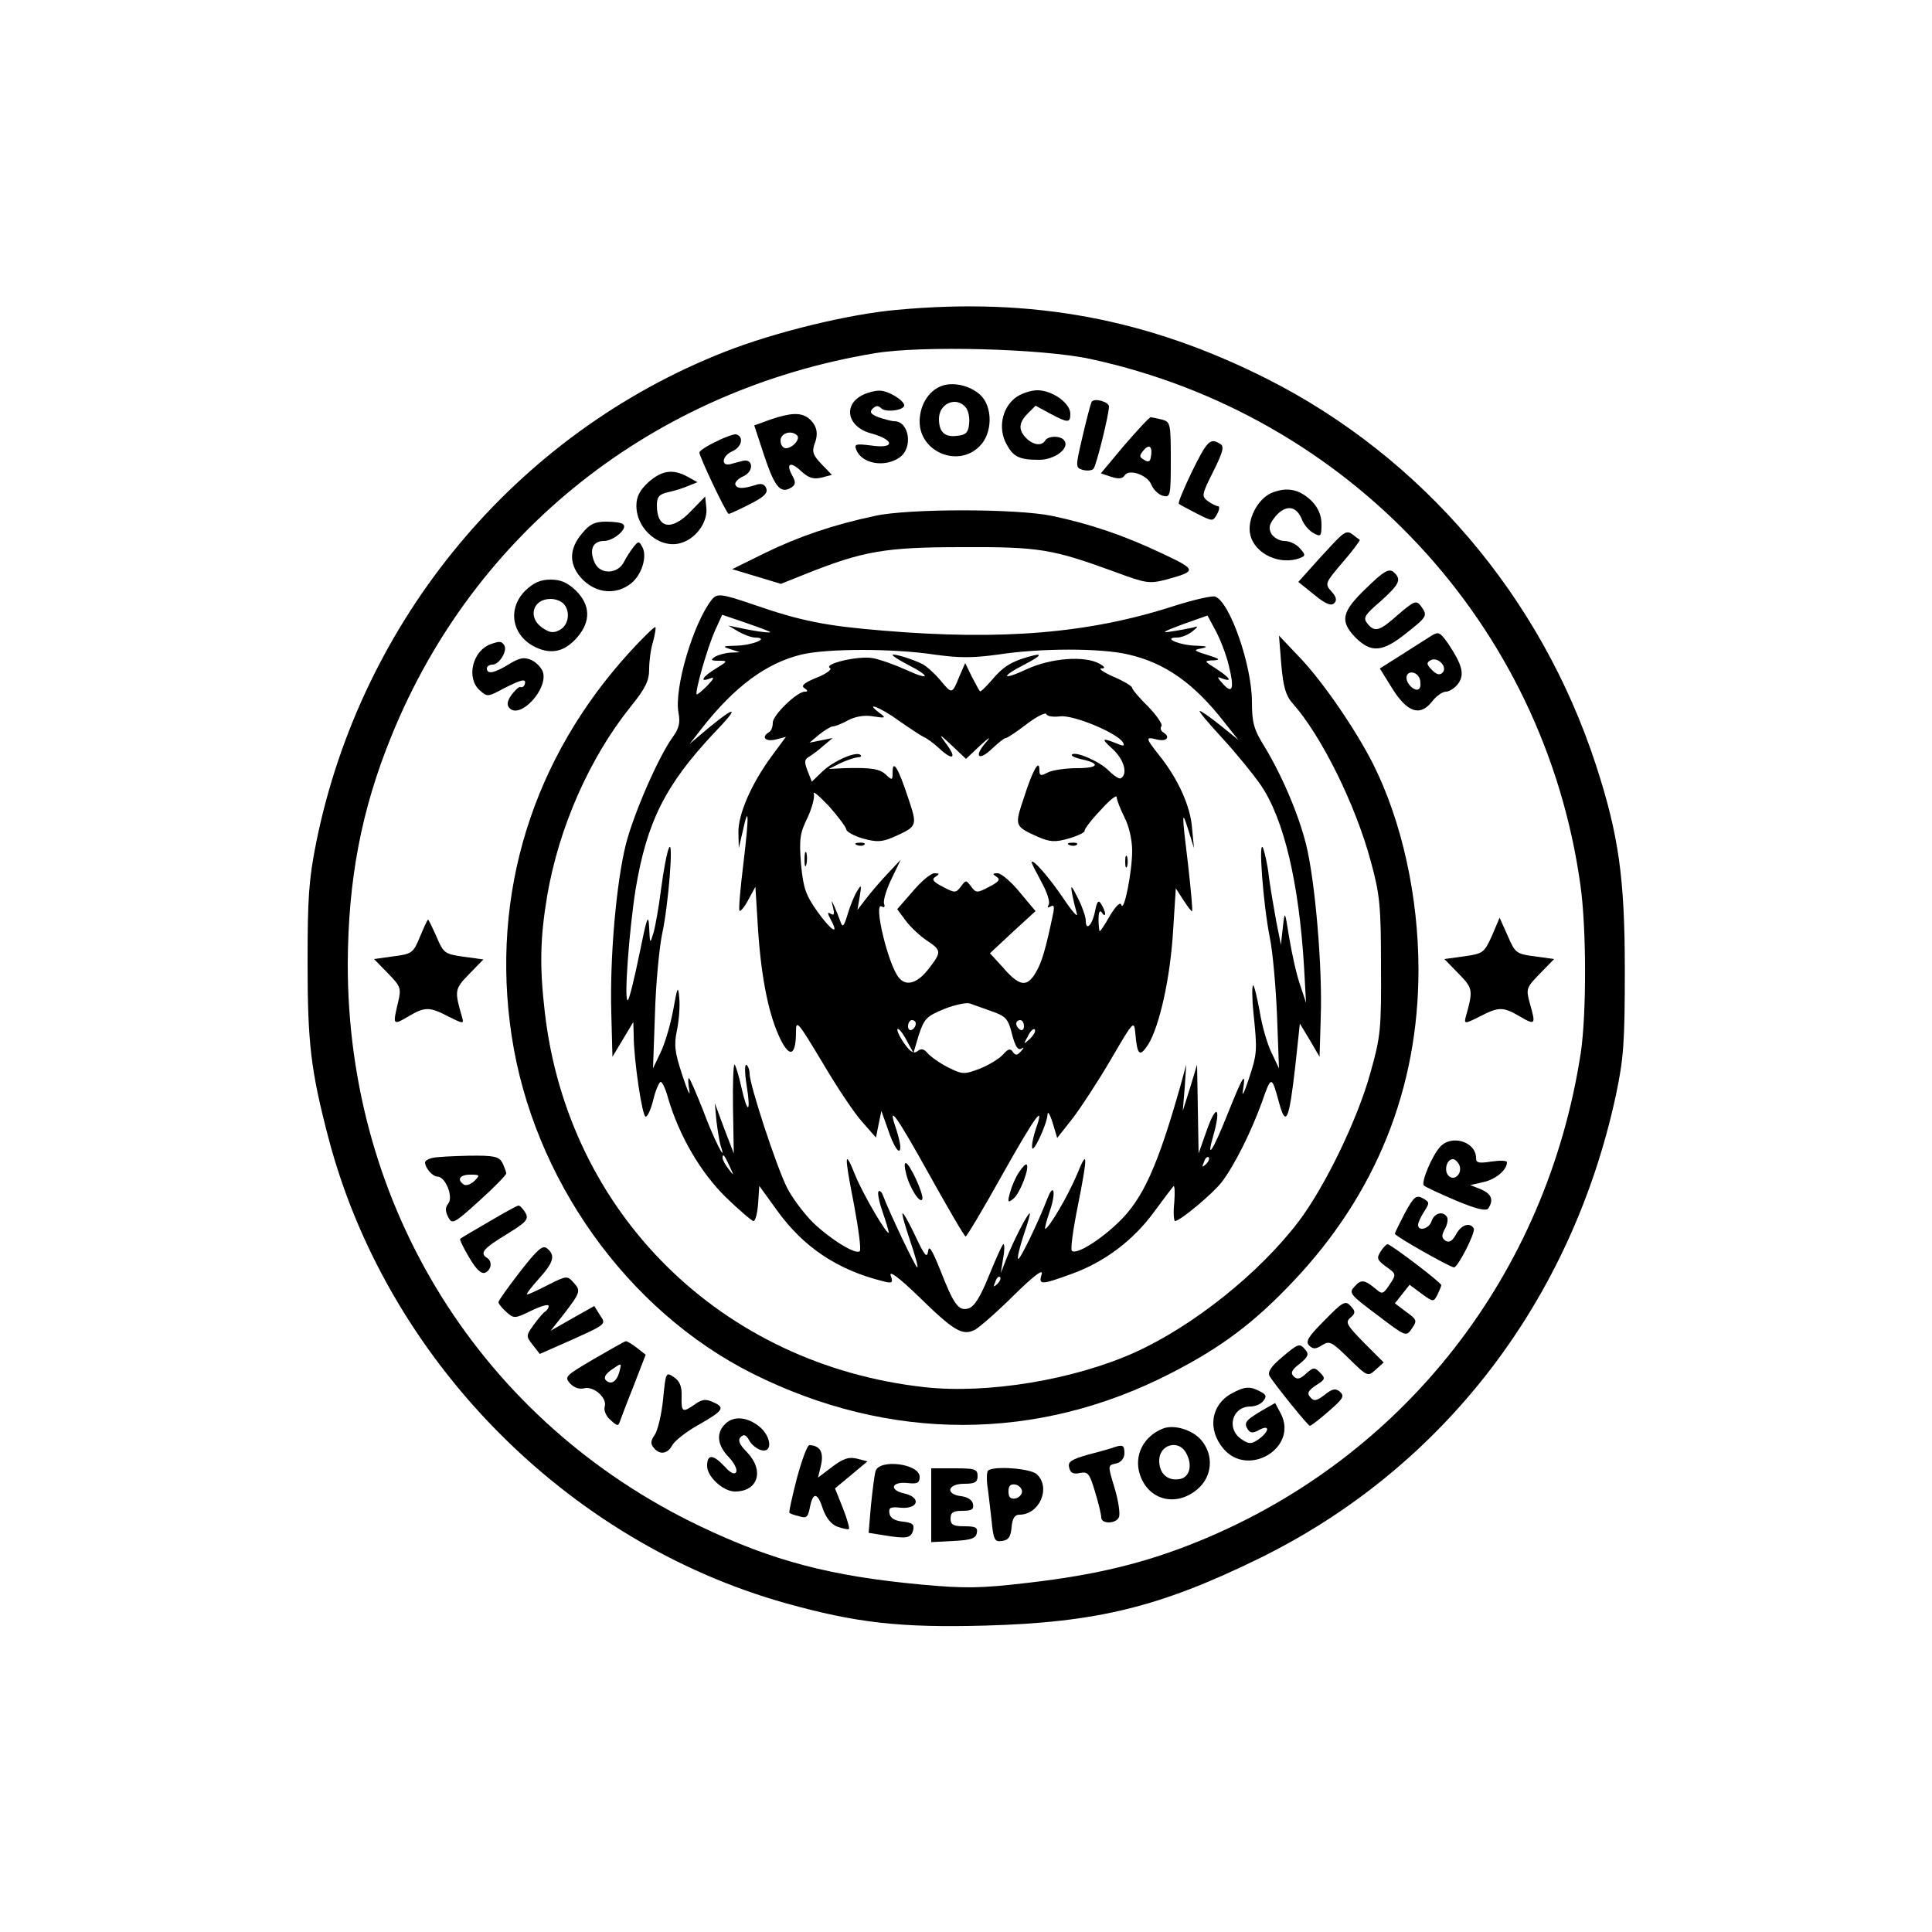<?xml version="1.0" standalone="no"?>
<!DOCTYPE svg PUBLIC "-//W3C//DTD SVG 20010904//EN"
 "http://www.w3.org/TR/2001/REC-SVG-20010904/DTD/svg10.dtd">
<svg version="1.0" xmlns="http://www.w3.org/2000/svg"
 width="500pt" height="500pt" viewBox="0 0 500 500"
 preserveAspectRatio="xMidYMid meet">

<g transform="translate(0,500) scale(0.1,-0.1)"
fill="#000000" stroke="none">
<path d="M2320 4198 c-124 -11 -316 -58 -443 -108 -542 -212 -943 -695 -1059
-1272 -19 -95 -22 -145 -22 -308 0 -209 8 -279 54 -455 150 -571 614 -1044
1183 -1204 183 -51 296 -64 517 -58 288 8 451 48 705 172 478 233 812 667 927
1201 20 95 23 136 23 324 0 238 -16 350 -75 531 -142 435 -449 795 -850 998
-309 156 -608 212 -960 179z m502 -127 c669 -145 1174 -686 1268 -1361 16
-112 16 -334 1 -435 -88 -573 -457 -1046 -987 -1263 -139 -57 -268 -88 -441
-108 -127 -15 -166 -15 -277 -5 -237 22 -385 61 -574 151 -565 270 -913 825
-912 1456 1 217 35 398 113 589 214 528 678 896 1252 991 121 20 432 12 557
-15z"/>
<path d="M2434 4000 c-32 -13 -54 -50 -54 -91 0 -79 100 -120 155 -64 34 33
35 102 2 133 -27 25 -73 35 -103 22z m65 -54 c7 -8 11 -27 9 -43 -2 -23 -9
-29 -32 -31 -31 -4 -46 10 -46 44 0 40 45 59 69 30z"/>
<path d="M2233 3978 c-53 -26 -40 -84 23 -100 60 -17 60 -40 -1 -31 -40 5 -45
4 -39 -11 14 -36 73 -47 112 -20 36 25 25 94 -14 94 -7 0 -25 5 -40 10 -21 8
-24 14 -16 22 9 9 15 9 23 1 11 -11 59 -5 59 8 0 13 -43 39 -65 38 -11 0 -30
-5 -42 -11z"/>
<path d="M2627 3970 c-34 -27 -44 -78 -23 -118 18 -34 33 -42 85 -42 40 0 79
29 66 49 -8 14 -42 14 -50 1 -9 -15 -31 -12 -49 6 -21 21 -20 40 4 64 l20 20
37 -20 c47 -25 53 -25 53 -1 0 28 -47 61 -85 61 -18 0 -44 -9 -58 -20z"/>
<path d="M2825 3960 c-2 -4 -13 -44 -23 -88 -19 -81 -19 -82 0 -88 11 -3 24
-2 28 3 7 7 40 140 40 161 0 12 -38 23 -45 12z"/>
<path d="M1993 3914 l-41 -15 27 -82 c27 -80 42 -96 70 -78 10 7 11 13 1 31
-17 31 -4 37 24 10 19 -17 31 -21 52 -16 l27 7 -27 28 c-22 23 -25 32 -18 52
11 28 6 49 -16 67 -20 15 -46 14 -99 -4z m70 -41 c9 -9 -12 -33 -29 -33 -8 0
-14 9 -14 20 0 19 28 28 43 13z"/>
<path d="M2910 3848 l-61 -73 27 -9 c18 -6 29 -5 34 3 11 19 60 2 70 -24 5
-12 18 -25 29 -28 20 -5 21 -1 21 93 0 93 -1 98 -22 104 -13 3 -26 6 -30 6 -4
0 -34 -33 -68 -72z m68 -33 c-2 -10 -7 -12 -17 -5 -13 7 -13 11 -1 25 15 18
24 8 18 -20z"/>
<path d="M1853 3857 c-24 -11 -43 -24 -43 -28 0 -11 70 -159 76 -159 2 0 27
11 54 25 36 18 48 29 43 41 -4 11 -13 14 -27 9 -35 -11 -49 -10 -53 1 -2 6 8
16 22 22 27 13 24 47 -4 39 -9 -2 -22 -6 -30 -8 -26 -7 -23 21 4 33 25 11 31
38 10 44 -5 1 -29 -7 -52 -19z"/>
<path d="M3085 3780 c-21 -44 -37 -81 -34 -84 2 -2 23 -13 46 -25 42 -21 42
-21 53 -1 6 11 7 20 2 20 -4 0 -16 6 -26 13 -17 13 -16 17 14 77 25 50 29 65
18 71 -26 17 -34 8 -73 -71z"/>
<path d="M1678 3752 c-23 -21 -31 -38 -31 -61 0 -63 65 -115 119 -95 38 13 66
55 62 90 l-3 29 -36 -37 c-50 -53 -89 -47 -89 14 0 22 6 29 28 34 15 3 38 10
52 16 l25 10 -25 14 c-38 21 -67 17 -102 -14z"/>
<path d="M3290 3724 c-36 -16 -64 -71 -54 -109 12 -49 77 -79 129 -59 14 6 14
8 -1 25 -9 11 -27 19 -40 19 -13 0 -28 9 -34 19 -8 16 -5 25 12 46 27 30 54
26 68 -11 5 -12 18 -28 30 -34 18 -10 20 -8 20 23 0 23 -8 42 -25 60 -32 31
-64 38 -105 21z"/>
<path d="M2265 3665 c-109 -23 -199 -54 -285 -96 l-85 -42 63 -19 63 -19 65
26 c148 59 205 69 404 69 201 1 234 -5 398 -65 78 -29 87 -30 130 -19 80 22
80 25 -9 67 -99 47 -187 77 -287 98 -92 19 -371 19 -457 0z"/>
<path d="M1506 3619 c-35 -41 -34 -83 3 -120 36 -35 86 -39 124 -9 28 22 43
71 29 95 -8 15 -10 15 -22 0 -8 -10 -19 -27 -25 -39 -16 -32 -62 -34 -76 -2
-15 33 -5 56 24 56 25 0 62 32 50 43 -3 4 -23 7 -44 7 -29 0 -43 -6 -63 -31z"/>
<path d="M3449 3592 c-19 -20 -47 -51 -62 -68 l-27 -30 41 -33 c29 -24 44 -30
52 -22 7 7 6 16 -7 30 -18 20 -17 22 29 76 26 30 46 57 44 58 -2 1 -11 8 -20
15 -13 9 -21 5 -50 -26z"/>
<path d="M3536 3478 c-65 -62 -69 -86 -27 -129 40 -39 69 -37 130 12 56 44 56
46 38 71 -12 15 -17 13 -58 -22 -49 -44 -61 -47 -80 -24 -12 15 -8 22 34 58
50 45 55 57 33 76 -12 9 -25 2 -70 -42z"/>
<path d="M1359 3471 c-47 -47 -34 -117 27 -146 42 -20 77 -11 109 27 34 40 33
82 -4 119 -22 21 -39 29 -66 29 -27 0 -44 -8 -66 -29z m99 -33 c19 -19 14 -56
-9 -68 -16 -9 -26 -8 -45 5 -39 26 -26 75 21 75 12 0 26 -5 33 -12z"/>
<path d="M1842 3448 c-48 -61 -98 -230 -86 -293 5 -26 1 -41 -16 -64 -37 -52
-100 -197 -120 -275 -25 -99 -42 -293 -38 -436 l3 -115 27 45 27 45 1 -34 c0
-63 22 -211 31 -211 5 0 14 20 20 45 6 25 15 45 19 45 4 0 13 -19 19 -42 29
-98 84 -192 149 -256 35 -34 68 -62 72 -62 5 0 10 20 12 45 l3 46 47 -65 c68
-94 156 -153 274 -182 23 -6 26 -4 19 15 -4 14 22 -6 70 -52 95 -93 116 -105
149 -88 13 8 59 48 101 90 50 49 75 68 71 54 -9 -29 -3 -29 77 0 86 31 160 87
214 161 25 34 47 63 50 66 3 3 4 -16 2 -42 -3 -27 -1 -48 2 -48 13 0 97 70
121 101 34 45 76 130 104 207 24 69 25 69 44 -1 18 -66 26 -47 42 92 l12 112
26 -43 25 -43 3 100 c5 132 -15 359 -38 450 -20 80 -64 182 -110 257 -25 40
-30 59 -30 111 0 95 -57 259 -95 273 -7 3 -56 -8 -109 -25 -217 -70 -443 -89
-751 -63 -147 12 -213 25 -334 67 -85 29 -95 30 -109 13z m148 -82 c15 -6 -25
-2 -76 9 l-29 6 25 -15 c14 -8 34 -16 45 -16 38 -1 -7 -20 -50 -21 -35 -1 -37
-2 -15 -9 l25 -8 -25 -1 c-14 -1 -32 -6 -40 -11 -12 -8 -10 -10 10 -10 24 0
24 -1 -7 -20 -35 -21 -44 -37 -16 -26 13 5 11 0 -6 -18 -14 -14 -26 -24 -28
-23 -5 6 27 119 47 164 l19 42 53 -18 c29 -10 60 -21 68 -25z m1190 -88 c15
-60 10 -76 -15 -48 -16 18 -16 20 -2 14 28 -10 20 2 -15 25 -32 20 -33 21 -8
22 20 1 17 4 -15 14 -36 11 -38 13 -15 17 18 4 14 6 -15 7 -43 1 -88 21 -49
21 11 0 29 7 40 16 15 12 16 15 2 10 -9 -2 -34 -7 -55 -10 -30 -5 -24 -1 27
18 l65 23 22 -41 c12 -23 27 -62 33 -88z m-762 28 c65 -9 99 -9 165 0 109 17
268 17 338 0 95 -22 170 -75 249 -177 l35 -44 -47 38 c-25 20 -49 37 -53 37
-4 0 22 -31 58 -70 35 -38 80 -93 100 -122 60 -88 99 -254 112 -473 l5 -90
-15 45 c-9 25 -21 79 -28 120 -12 75 -12 75 -17 30 l-5 -45 -12 60 c-6 33 -15
85 -19 115 -3 30 -11 64 -15 75 -13 29 0 -145 17 -230 8 -38 16 -131 19 -205
l5 -135 -19 40 c-11 22 -25 70 -31 108 -7 37 -14 67 -17 67 -3 0 -3 -33 1 -72
10 -98 10 -104 -13 -173 -12 -36 -18 -46 -14 -25 8 50 0 37 -42 -68 -37 -92
-54 -117 -35 -51 20 70 9 85 -15 19 l-23 -65 -2 115 -2 115 -18 -60 -19 -60 5
60 4 60 -15 -55 c-59 -208 -97 -293 -161 -354 -49 -47 -109 -84 -120 -73 -4 3
3 55 15 114 27 136 26 152 -2 83 -22 -53 -73 -140 -82 -140 -2 0 3 20 12 46
16 46 11 76 -6 33 -25 -65 -72 -161 -76 -157 -3 3 4 30 14 61 11 32 18 57 16
57 -6 0 -44 -75 -61 -119 l-14 -36 6 38 c4 20 4 37 1 37 -3 0 -19 -36 -37 -80
-22 -55 -38 -81 -53 -86 -26 -8 -38 8 -74 100 -21 52 -29 65 -31 48 -3 -19 -9
-12 -32 37 -16 34 -31 61 -34 61 -3 0 6 -31 19 -70 13 -38 22 -70 19 -70 -5 0
-72 142 -88 184 -3 10 -9 16 -12 13 -4 -3 1 -27 10 -53 9 -26 16 -50 16 -53 0
-15 -65 95 -86 146 -29 72 -30 59 -3 -79 11 -60 18 -112 14 -116 -10 -10 -75
30 -121 74 -23 23 -54 64 -67 90 -27 53 -97 266 -97 295 0 10 -4 20 -8 23 -5
3 -5 -20 0 -51 12 -74 3 -79 -13 -8 -7 31 -15 58 -18 60 -3 2 -5 -49 -4 -113
l2 -117 -25 65 -24 65 4 -45 c3 -25 8 -55 11 -65 18 -53 -18 17 -46 93 -18 45
-34 82 -36 82 -3 0 -2 -15 1 -32 3 -18 -5 -1 -18 39 -20 60 -22 79 -14 117 5
24 8 62 6 83 -3 34 -5 30 -16 -32 -7 -38 -22 -88 -33 -110 l-19 -40 5 140 c2
77 11 169 18 205 17 76 31 255 18 225 -5 -11 -14 -58 -20 -105 -6 -47 -15 -98
-20 -115 -9 -29 -9 -28 -11 15 -2 38 -6 26 -25 -68 -13 -63 -26 -117 -30 -120
-11 -10 3 180 20 287 29 174 77 270 203 404 65 67 60 74 -12 15 l-51 -43 32
41 c84 107 166 168 257 190 66 16 239 16 344 0z m-529 -1326 c11 -24 11 -24
-3 -6 -9 11 -16 24 -16 30 0 12 5 7 19 -24z m1232 7 c-10 -9 -11 -8 -5 6 3 10
9 15 12 12 3 -3 0 -11 -7 -18z m-540 -310 c-10 -9 -11 -8 -5 6 3 10 9 15 12
12 3 -3 0 -11 -7 -18z"/>
<path d="M2310 3305 c0 -3 18 -14 39 -25 61 -31 58 -42 -3 -14 -31 14 -70 28
-89 31 -37 6 -127 -15 -109 -26 6 -3 -9 -15 -35 -25 -32 -13 -41 -21 -31 -27
9 -6 9 -9 1 -9 -21 0 -83 -61 -83 -80 0 -11 -4 -22 -10 -25 -21 -13 -9 -25 17
-19 l27 7 -37 -50 c-53 -72 -87 -151 -86 -198 l1 -40 10 43 c16 74 17 43 2
-82 -8 -65 -13 -121 -10 -123 2 -3 13 10 23 29 l18 33 7 -114 c9 -130 29 -223
59 -283 24 -47 39 -38 39 22 0 32 5 26 68 -79 37 -63 83 -132 103 -154 l36
-41 7 35 7 34 16 -45 c16 -49 33 -73 33 -48 0 8 -5 29 -11 47 -24 69 1 34 86
-119 49 -88 91 -160 94 -160 3 0 46 72 95 160 86 153 111 187 87 119 -6 -18
-11 -39 -10 -48 1 -21 38 58 40 84 0 11 6 2 13 -20 l12 -40 41 52 c22 29 67
98 99 153 56 96 59 100 62 68 5 -59 11 -65 33 -32 30 48 58 175 65 296 l7 109
20 -31 c11 -17 21 -30 22 -28 2 2 -3 55 -10 118 -17 139 -17 148 1 90 l14 -45
-5 52 c-4 56 -36 127 -84 187 -37 47 -38 50 -6 42 25 -6 35 7 15 19 -6 4 -8
11 -4 16 3 5 -13 28 -35 51 -23 22 -41 44 -41 48 0 4 -21 17 -47 28 -27 12
-41 22 -33 22 11 0 10 4 -4 12 -38 22 -127 15 -189 -14 -64 -30 -69 -20 -6 12
46 24 50 32 10 20 -44 -12 -67 -27 -95 -61 -15 -17 -28 -30 -30 -28 -2 2 -11
19 -21 38 l-17 35 -15 -34 c-19 -47 -19 -47 -49 -11 -14 17 -35 36 -46 42 -25
13 -78 29 -78 24z m16 -170 c27 -19 56 -38 64 -42 8 -3 27 -17 42 -31 35 -32
45 -24 16 14 -19 26 -18 26 15 -5 l37 -35 37 35 c24 22 29 24 14 7 -32 -37
-18 -49 17 -15 16 15 31 27 35 27 4 0 28 16 54 36 26 20 49 31 51 26 2 -6 18
-8 35 -6 33 5 147 -42 163 -67 5 -9 2 -10 -9 -6 -46 19 -49 17 -19 -10 30 -27
42 -65 23 -77 -4 -3 -18 6 -31 19 -23 24 -87 52 -96 42 -3 -3 8 -8 25 -12 51
-11 44 -23 -12 -23 -29 0 -63 -5 -75 -11 -19 -10 -22 -9 -22 6 0 30 -17 1 -40
-71 -25 -75 -25 -74 39 -103 29 -12 42 -13 77 -3 24 7 42 16 41 20 -1 4 17 28
41 53 23 26 42 41 42 34 0 -7 9 -30 20 -52 12 -23 20 -59 20 -87 0 -54 -21
-160 -28 -140 -2 9 -14 -2 -29 -27 -13 -23 -25 -41 -27 -41 -1 0 -3 14 -3 30
0 20 3 26 9 18 4 -7 8 -8 8 -3 0 6 -5 17 -10 25 -7 12 -11 8 -16 -18 -7 -36
-24 -53 -24 -25 0 10 -9 36 -20 58 -18 36 -20 37 -15 10 3 -16 9 -39 12 -50 3
-11 -13 7 -35 40 -37 55 -82 106 -82 93 0 -3 12 -26 26 -52 14 -25 22 -51 18
-57 -4 -8 -3 -9 5 -5 8 5 10 1 7 -16 -20 -96 -30 -129 -46 -156 -23 -38 -42
-35 -86 16 l-32 35 59 55 59 54 -41 49 c-22 27 -48 49 -57 49 -14 0 -14 -2 -3
-9 11 -7 6 -13 -19 -26 -32 -17 -34 -16 -47 1 -13 17 -13 17 -26 0 -13 -17
-15 -18 -47 -1 -25 13 -30 19 -19 26 11 7 11 9 -3 9 -9 0 -34 -21 -56 -47
l-40 -46 23 -31 c13 -17 38 -40 55 -51 36 -24 37 -29 5 -70 -29 -39 -59 -49
-78 -26 -28 31 -68 199 -45 185 6 -4 9 -1 6 7 -3 8 6 37 19 64 l24 50 -33 -35
c-18 -19 -43 -48 -56 -65 l-23 -30 6 35 c5 30 4 32 -6 15 -7 -10 -18 -37 -25
-60 -10 -33 -13 -37 -19 -20 -4 11 -11 29 -16 40 -8 17 -8 17 -3 -4 4 -17 3
-21 -6 -16 -9 6 -9 2 0 -15 23 -42 2 -30 -34 20 -31 44 -37 61 -43 124 -5 64
-3 80 17 120 12 26 19 54 16 62 -3 9 14 -6 39 -32 24 -27 44 -54 45 -60 0 -6
19 -17 43 -24 36 -10 49 -9 78 3 64 29 64 28 39 103 -25 76 -40 101 -40 65 0
-20 -1 -21 -16 -7 -16 16 -37 20 -109 18 l-40 -2 30 15 c17 8 36 14 44 15 8 0
12 3 8 6 -10 11 -70 -15 -99 -43 l-27 -26 -11 28 c-9 23 -8 30 3 36 8 5 25 17
38 29 l24 20 -30 -6 -30 -6 25 21 c14 11 30 21 35 21 6 0 24 7 40 16 19 10 43
14 65 10 32 -5 34 -4 16 9 -42 32 5 13 50 -20z m240 -752 c37 -13 43 -19 53
-59 8 -31 15 -43 24 -38 8 5 8 3 -1 -7 -10 -11 -14 -11 -21 -1 -6 9 -12 8 -25
-7 -10 -11 -38 -28 -61 -37 -40 -15 -44 -15 -82 4 -22 11 -45 28 -52 36 -10
12 -17 13 -26 6 -10 -8 -19 -3 -35 20 -12 17 -20 34 -17 37 3 2 13 -10 23 -29
l18 -33 14 47 c14 42 20 48 66 67 28 11 58 17 66 14 8 -3 34 -12 56 -20z
m-196 -32 c0 -6 -4 -13 -10 -16 -5 -3 -10 1 -10 9 0 9 5 16 10 16 6 0 10 -4
10 -9z m280 -7 c0 -8 -4 -12 -10 -9 -5 3 -10 10 -10 16 0 5 5 9 10 9 6 0 10
-7 10 -16z m16 -32 c-18 -16 -18 -16 -6 6 6 13 14 21 18 18 3 -4 -2 -14 -12
-24z"/>
<path d="M2218 2813 c7 -3 16 -2 19 1 4 3 -2 6 -13 5 -11 0 -14 -3 -6 -6z"/>
<path d="M2768 2813 c7 -3 16 -2 19 1 4 3 -2 6 -13 5 -11 0 -14 -3 -6 -6z"/>
<path d="M2082 2775 c0 -16 2 -22 5 -12 2 9 2 23 0 30 -3 6 -5 -1 -5 -18z"/>
<path d="M2912 2770 c0 -14 2 -19 5 -12 2 6 2 18 0 25 -3 6 -5 1 -5 -13z"/>
<path d="M2345 1963 c8 -36 37 -81 42 -66 4 12 -33 93 -43 93 -4 0 -3 -12 1
-27z"/>
<path d="M2637 1966 c-9 -13 -19 -37 -23 -52 -7 -26 -6 -28 9 -16 17 14 42 80
34 88 -2 3 -11 -6 -20 -20z"/>
<path d="M1632 3315 c-254 -277 -363 -629 -308 -995 56 -371 299 -712 624
-875 354 -177 736 -177 1082 1 131 67 216 131 317 238 214 226 324 499 324
806 0 190 -43 384 -117 532 -45 89 -128 210 -187 273 l-57 60 6 -75 c5 -58 12
-81 29 -100 75 -84 163 -263 202 -407 24 -87 27 -117 27 -273 1 -162 -1 -183
-27 -275 -33 -121 -118 -296 -186 -386 -102 -134 -272 -270 -424 -339 -158
-71 -381 -108 -544 -90 -526 58 -923 450 -983 970 -14 120 -12 193 6 301 30
177 110 358 216 490 38 47 48 67 48 97 0 20 4 53 10 71 5 19 8 36 6 38 -2 2
-31 -26 -64 -62z"/>
<path d="M3705 3355 c-11 -7 -46 -29 -77 -49 l-57 -36 31 -50 c39 -63 72 -75
103 -37 11 15 28 27 37 27 9 0 24 10 32 21 17 24 10 49 -26 103 -21 30 -25 32
-43 21z m28 -96 c-7 -7 -15 -5 -27 7 -14 14 -15 19 -4 25 18 11 46 -17 31 -32z
m-59 -15 c3 -9 3 -20 0 -25 -8 -13 -34 9 -34 27 0 19 26 18 34 -2z"/>
<path d="M1270 3333 c-47 -17 -64 -87 -29 -119 20 -18 21 -18 62 4 47 24 60
27 55 11 -2 -6 -7 -9 -11 -7 -3 2 -14 -8 -23 -20 -12 -17 -13 -27 -5 -35 28
-28 100 50 86 94 -4 11 -17 25 -30 31 -19 8 -30 6 -58 -11 -37 -23 -57 -27
-57 -11 0 6 7 10 15 10 17 0 39 36 30 50 -7 11 -12 11 -35 3z"/>
<path d="M1087 2576 c-17 -42 -21 -45 -69 -51 l-50 -7 36 -37 c33 -34 35 -38
26 -76 -14 -58 -13 -59 26 -36 44 26 55 26 105 0 38 -19 40 -19 35 -2 -20 69
-20 73 18 112 l37 38 -51 7 c-49 7 -52 9 -70 51 -11 25 -21 45 -22 45 -2 0
-11 -20 -21 -44z"/>
<path d="M3861 2578 c-20 -44 -23 -46 -72 -53 l-51 -7 37 -38 c37 -38 38 -42
18 -113 -4 -17 -2 -17 36 2 50 26 61 26 105 0 40 -23 41 -21 25 35 -10 37 -9
40 26 76 l37 38 -50 7 c-48 6 -51 9 -70 53 l-21 47 -20 -47z"/>
<path d="M3727 2032 c-21 -23 -50 -92 -42 -100 4 -4 41 -21 83 -39 55 -23 79
-28 84 -20 14 22 8 37 -19 49 l-28 11 35 8 c31 7 60 31 60 51 0 5 -18 5 -40 2
-32 -5 -40 -4 -40 9 0 42 -63 62 -93 29z m50 -48 c8 -21 -13 -42 -28 -27 -13
13 -5 43 11 43 6 0 13 -7 17 -16z"/>
<path d="M1118 2003 c-10 -2 -18 -8 -18 -11 0 -15 20 -37 32 -37 21 0 42 -53
28 -70 -8 -10 -8 -19 0 -35 10 -19 14 -18 80 42 39 35 70 67 70 71 0 5 -5 17
-10 28 -9 16 -21 19 -88 18 -42 -1 -85 -3 -94 -6z m110 -59 c-9 -9 -21 -13
-27 -10 -20 13 -11 26 16 26 25 0 26 -1 11 -16z"/>
<path d="M3636 1861 c-14 -27 -26 -51 -26 -54 0 -6 143 -87 153 -87 10 0 57
92 51 101 -10 17 -33 9 -46 -16 -9 -16 -17 -22 -27 -16 -10 7 -11 13 -2 30 7
12 9 26 6 31 -10 17 -33 11 -40 -10 -6 -20 -35 -28 -35 -10 0 6 7 21 16 35 14
22 14 24 -4 34 -17 9 -23 4 -46 -38z"/>
<path d="M1265 1838 c-38 -22 -72 -42 -74 -44 -2 -2 8 -23 23 -48 18 -31 31
-43 41 -40 17 7 20 30 5 39 -19 12 -9 24 50 60 52 32 59 39 50 56 -6 10 -14
19 -18 19 -4 0 -38 -19 -77 -42z"/>
<path d="M1346 1709 c-31 -40 -56 -75 -56 -79 0 -4 9 -15 20 -25 20 -18 22
-18 65 3 25 12 45 18 45 12 0 -5 -4 -11 -10 -15 -5 -3 -18 -19 -29 -34 -20
-28 -20 -29 -2 -52 l18 -23 86 38 c86 39 86 39 70 62 l-15 24 -57 -32 -56 -32
31 39 c46 60 48 64 29 85 -17 19 -18 19 -66 -5 -27 -14 -51 -25 -55 -25 -3 0
10 18 30 40 39 43 44 61 22 79 -11 10 -25 -2 -70 -60z"/>
<path d="M3573 1761 c-11 -17 -9 -22 14 -39 27 -19 27 -20 9 -47 -16 -24 -19
-25 -34 -12 -30 25 -39 27 -56 8 -16 -17 -13 -21 58 -74 75 -57 75 -57 90 -35
14 20 13 23 -15 43 l-29 22 19 24 19 24 31 -23 c30 -22 31 -22 41 -3 5 11 10
22 10 25 0 7 -131 106 -139 106 -3 0 -12 -9 -18 -19z"/>
<path d="M3425 1580 c-39 -39 -47 -52 -37 -62 10 -10 17 -10 34 1 19 12 25 8
69 -35 48 -47 49 -47 69 -29 l21 19 -51 51 c-45 46 -49 53 -35 65 12 10 13 16
4 26 -17 20 -20 19 -74 -36z"/>
<path d="M1537 1483 c-73 -43 -77 -46 -62 -63 10 -11 24 -16 36 -13 25 7 61
-25 54 -47 -3 -9 3 -25 15 -35 19 -17 20 -17 26 1 4 11 20 53 36 93 l29 75
-23 18 c-13 10 -25 17 -28 17 -3 0 -40 -21 -83 -46z m66 -33 c-7 -26 -22 -35
-35 -22 -6 6 -2 15 13 26 29 20 28 20 22 -4z"/>
<path d="M3316 1486 c-28 -24 -36 -37 -30 -48 16 -25 99 -128 104 -128 3 0 25
17 49 38 37 32 41 39 29 50 -12 10 -20 8 -40 -8 -21 -16 -28 -17 -37 -6 -9 10
-6 17 15 31 24 15 25 18 10 33 -14 14 -17 14 -36 -3 -15 -14 -23 -16 -32 -7
-9 9 -5 17 16 33 21 17 24 24 15 35 -16 19 -18 18 -63 -20z"/>
<path d="M1716 1378 c-4 -39 -14 -81 -22 -92 -10 -14 -11 -23 -2 -33 15 -19
36 -16 48 7 6 11 35 34 65 51 67 38 73 46 41 60 -19 9 -29 8 -47 -5 -33 -23
-36 -21 -35 20 1 26 -5 40 -20 50 -21 14 -21 13 -28 -58z"/>
<path d="M3188 1394 c-54 -29 -64 -93 -22 -143 64 -76 194 2 149 90 l-15 28
-35 -20 c-42 -25 -46 -31 -36 -48 7 -10 13 -11 31 -1 29 15 24 -7 -6 -27 -17
-11 -23 -10 -42 3 -39 27 -23 84 24 84 12 0 27 6 33 14 10 12 8 17 -8 25 -26
14 -40 13 -73 -5z"/>
<path d="M1876 1314 c-23 -23 -20 -54 10 -85 14 -15 23 -32 19 -39 -4 -7 -15
-2 -30 15 -30 32 -45 32 -45 1 0 -28 42 -66 72 -66 60 0 77 54 31 102 -20 20
-24 31 -16 39 8 8 14 6 22 -9 6 -11 20 -22 31 -25 31 -8 26 37 -6 62 -32 25
-67 27 -88 5z"/>
<path d="M3010 1303 c-51 -20 -76 -70 -60 -119 22 -67 94 -85 149 -38 39 33
43 89 9 128 -23 26 -70 40 -98 29z m60 -64 c17 -31 9 -63 -18 -67 -31 -5 -52
15 -52 48 0 42 51 56 70 19z"/>
<path d="M2062 1173 c-12 -47 -21 -87 -19 -88 1 -2 12 -6 25 -9 19 -6 23 -3
28 23 8 41 20 39 34 -5 8 -22 21 -39 37 -45 14 -5 28 -8 30 -6 2 3 -5 27 -16
55 l-20 50 42 35 42 35 -27 7 c-21 5 -35 1 -64 -21 l-37 -28 8 33 c7 33 -3 50
-30 51 -6 0 -20 -39 -33 -87z"/>
<path d="M2885 1255 c-5 -2 -35 -11 -67 -19 -46 -13 -55 -19 -51 -34 3 -14 11
-18 28 -14 21 4 25 -2 39 -49 9 -29 16 -59 16 -66 0 -18 39 -17 46 1 3 8 -1
39 -10 70 -20 67 -20 63 4 69 12 3 20 14 20 26 0 20 -4 23 -25 16z"/>
<path d="M2266 1193 c-3 -10 -8 -50 -12 -89 l-6 -71 38 -6 c60 -10 71 -8 77
12 4 16 -1 20 -26 23 -21 2 -33 9 -35 21 -3 15 2 18 29 15 46 -4 54 27 9 37
-40 9 -33 31 8 27 26 -3 32 0 32 16 0 34 -104 47 -114 15z"/>
<path d="M2410 1105 l0 -96 57 3 c46 2 59 7 61 21 3 14 -4 17 -32 17 -29 0
-36 4 -36 20 0 16 7 20 31 20 24 0 30 4 27 18 -2 10 -14 18 -31 20 -41 5 -35
32 8 32 28 0 35 4 35 20 0 18 -7 20 -60 20 l-60 0 0 -95z"/>
<path d="M2557 1194 c-3 -3 -4 -20 -2 -37 3 -18 7 -58 11 -90 5 -52 8 -58 27
-55 17 2 23 11 25 36 2 22 8 32 20 32 52 0 82 69 46 104 -15 16 -113 23 -127
10z m88 -54 c0 -8 -8 -16 -17 -18 -13 -2 -18 3 -18 18 0 15 5 20 18 18 9 -2
17 -10 17 -18z"/>
</g>
</svg>
